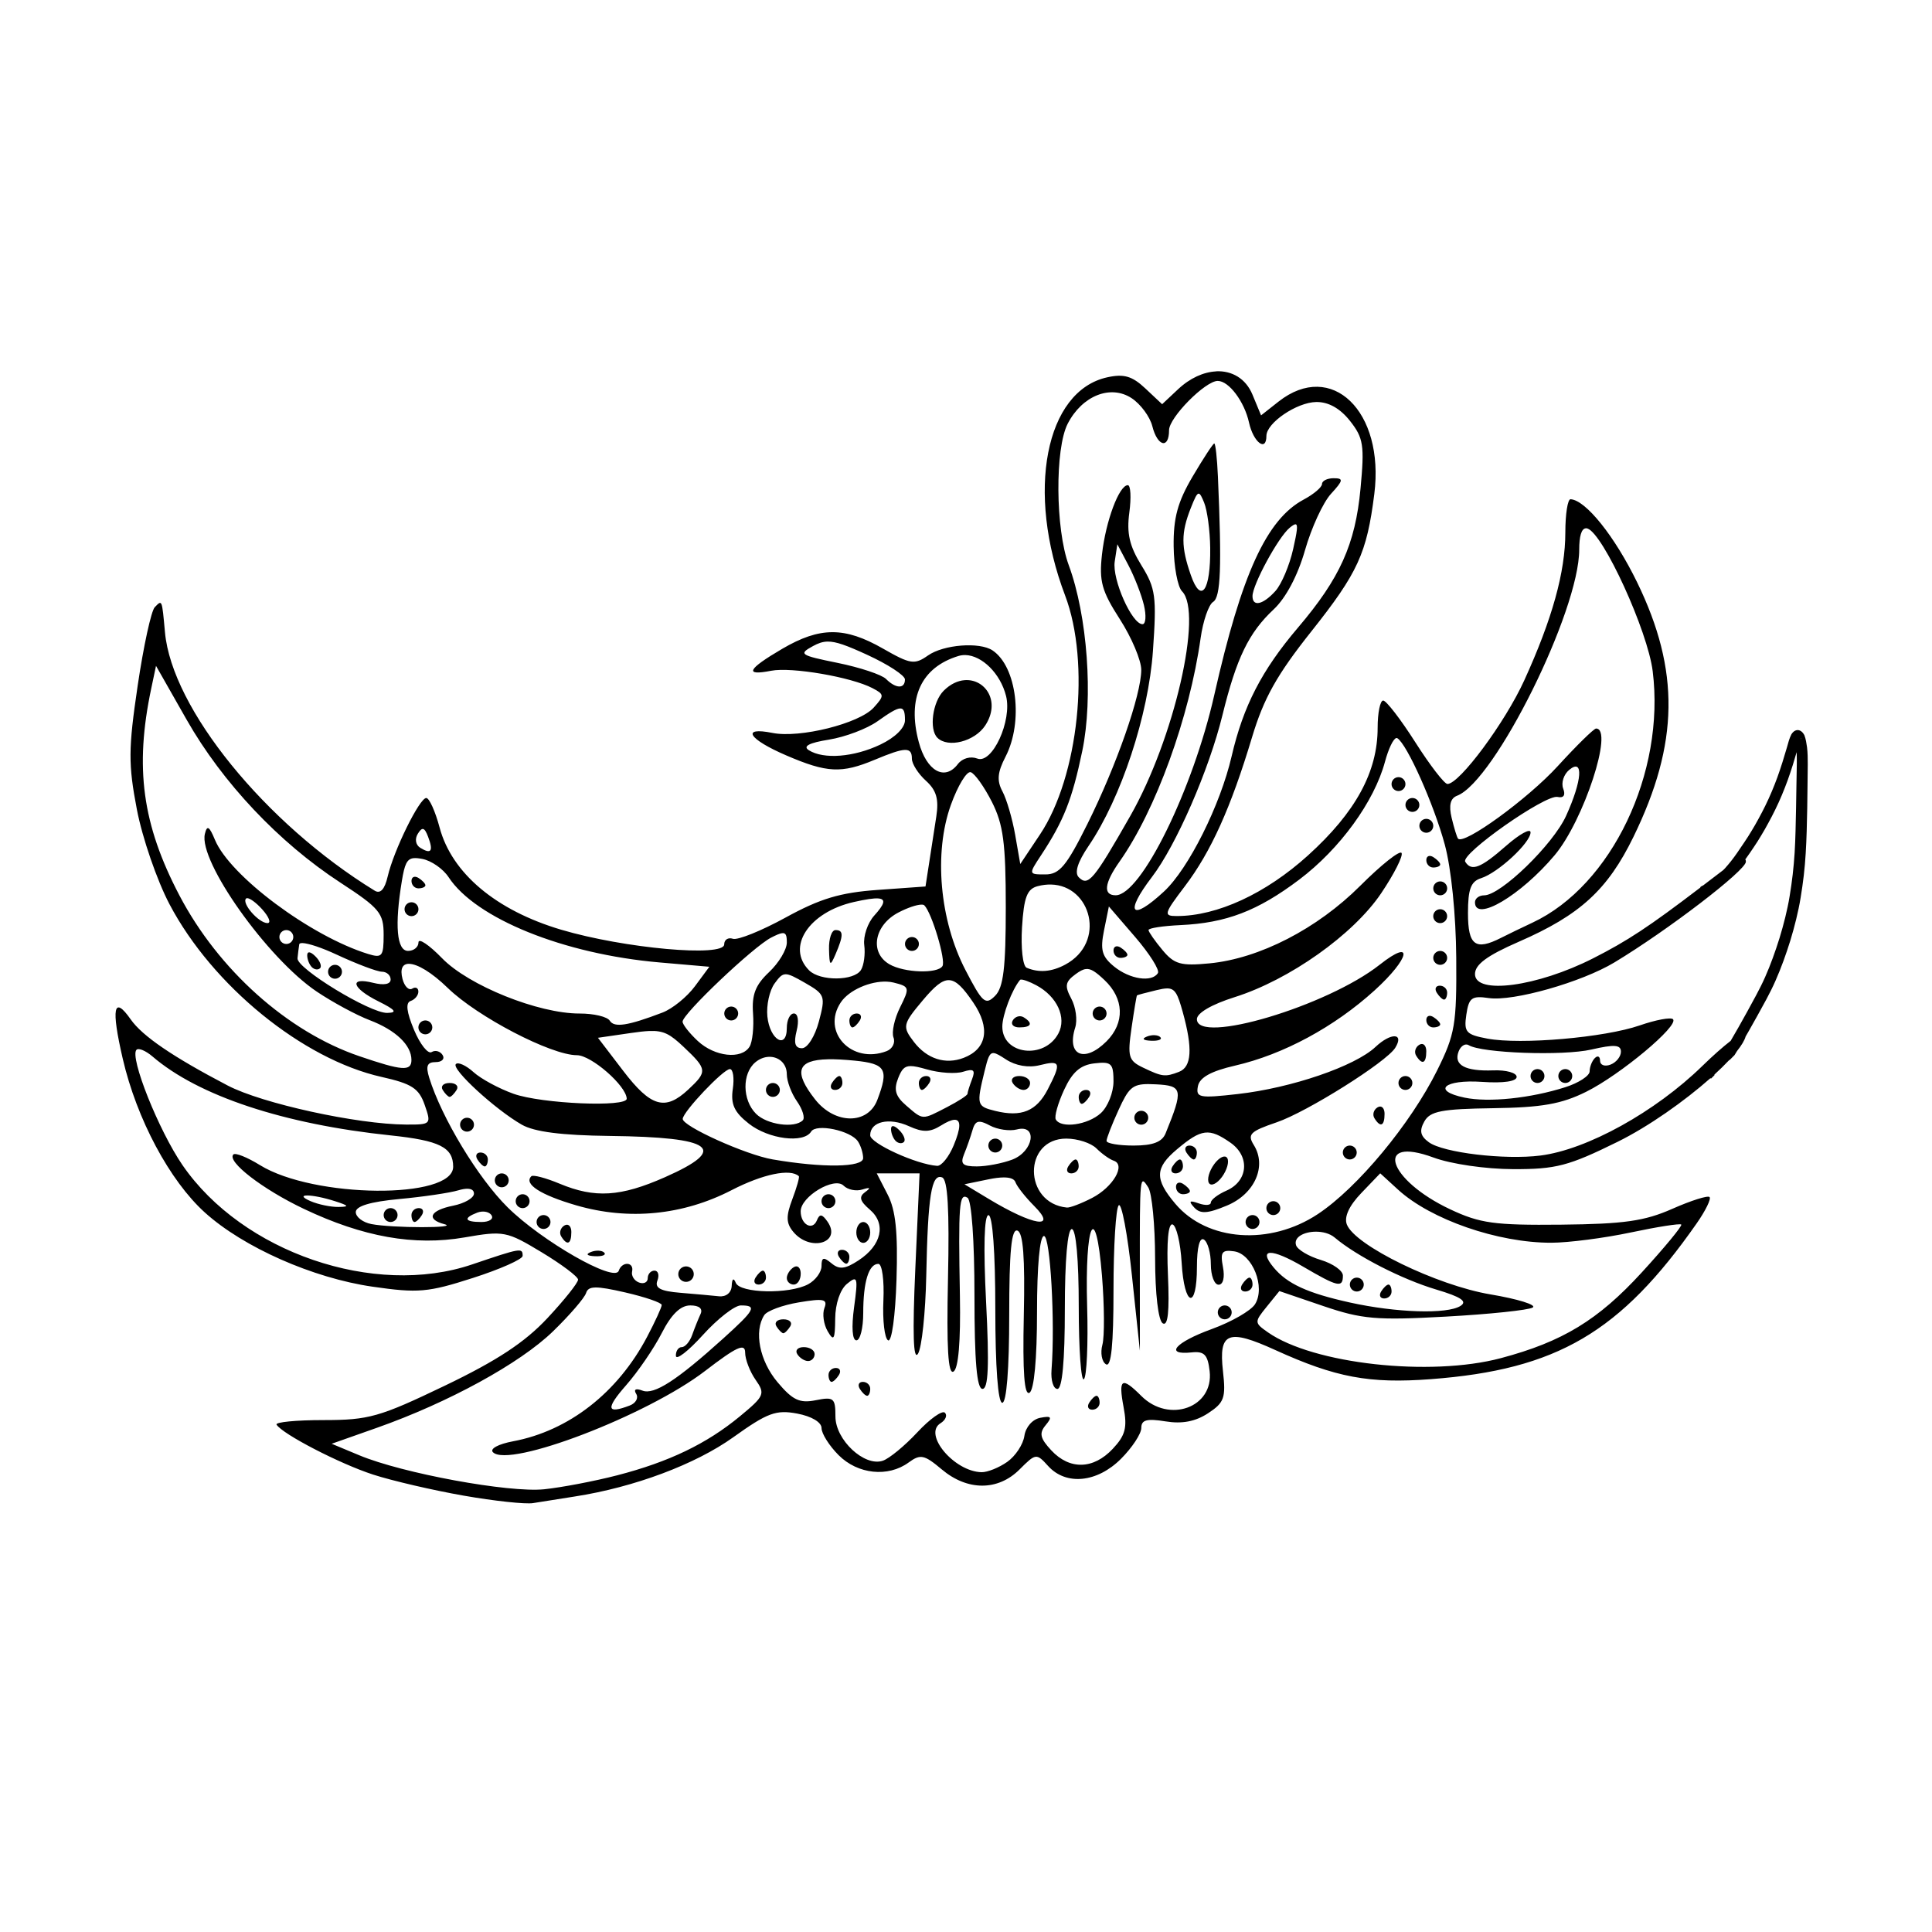 <?xml version="1.0" encoding="UTF-8" standalone="no"?>
<svg
   xmlns:dc="http://purl.org/dc/elements/1.1/"
   xmlns:cc="http://creativecommons.org/ns#"
   xmlns:rdf="http://www.w3.org/1999/02/22-rdf-syntax-ns#"
   xmlns:svg="http://www.w3.org/2000/svg"
   xmlns="http://www.w3.org/2000/svg"
   id="svgAY5"
   version="1.1"
   viewBox="0 0 100 100"
   height="100"
   width="100">
  <defs
     id="defs6029" />
  <path
     id="pathAY5"
     d="m 62.936,19.224 c -0.638,0.033 -1.335,0.338 -1.961,0.925 l -0.823,0.773 -0.87,-0.817 c -0.681,-0.64 -1.109,-0.765 -1.969,-0.576 -3.206,0.704 -4.219,5.936 -2.184,11.291 1.322,3.48 0.703,9.374 -1.3,12.374 l -1.02,1.528 -0.264,-1.512 c -0.146,-0.832 -0.441,-1.842 -0.657,-2.245 -0.299,-0.559 -0.261,-0.987 0.158,-1.798 0.933,-1.805 0.584,-4.663 -0.672,-5.502 -0.672,-0.449 -2.535,-0.303 -3.341,0.262 -0.699,0.489 -0.906,0.458 -2.329,-0.356 -1.986,-1.136 -3.263,-1.132 -5.218,0.013 -1.799,1.054 -1.978,1.41 -0.571,1.134 1.052,-0.206 4.147,0.325 5.246,0.901 0.617,0.323 0.621,0.388 0.06,1.008 -0.745,0.824 -3.822,1.592 -5.238,1.309 -1.647,-0.329 -1.247,0.32 0.717,1.165 2.107,0.906 2.856,0.943 4.576,0.224 1.591,-0.665 1.923,-0.674 1.923,-0.056 0,0.266 0.326,0.779 0.724,1.14 0.546,0.494 0.679,0.951 0.54,1.854 -0.102,0.659 -0.269,1.744 -0.372,2.41 l -0.187,1.211 -2.48,0.178 c -1.942,0.139 -2.974,0.449 -4.759,1.429 -1.254,0.688 -2.483,1.183 -2.73,1.1 -0.247,-0.083 -0.45,0.047 -0.45,0.29 0,0.674 -5.181,0.207 -8.443,-0.761 -3.37,-1.001 -5.657,-2.923 -6.288,-5.287 -0.224,-0.841 -0.535,-1.529 -0.69,-1.529 -0.351,0 -1.684,2.71 -1.997,4.062 -0.154,0.666 -0.38,0.914 -0.672,0.735 C 13.729,42.623 8.901,36.678 8.539,32.73 8.38,30.996 8.395,31.035 8.01,31.429 c -0.184,0.188 -0.582,2.019 -0.885,4.068 -0.483,3.264 -0.488,4.057 -0.041,6.397 0.281,1.469 1.041,3.678 1.689,4.908 2.22,4.217 6.896,8.025 10.978,8.94 1.564,0.351 1.932,0.589 2.23,1.445 0.351,1.008 0.334,1.026 -0.973,1.02 -2.528,-0.013 -7.443,-1.09 -9.224,-2.021 -2.84,-1.485 -4.413,-2.558 -5.019,-3.423 -0.886,-1.265 -1.021,-0.593 -0.41,2.043 0.723,3.116 2.427,6.307 4.247,7.952 1.998,1.805 5.595,3.396 8.685,3.841 2.357,0.34 2.868,0.295 5.19,-0.452 1.416,-0.455 2.575,-0.97 2.575,-1.143 0,-0.431 -0.08,-0.417 -2.62,0.444 C 19.379,67.163 12.55,64.821 9.447,60.308 8.213,58.512 6.695,54.708 7.065,54.337 c 0.108,-0.108 0.48,0.048 0.828,0.346 2.379,2.043 6.789,3.505 12.325,4.085 2.536,0.266 3.238,0.618 3.238,1.623 0,1.699 -7.216,1.637 -10.003,-0.086 -0.654,-0.404 -1.271,-0.652 -1.373,-0.55 -0.358,0.358 1.507,1.799 3.648,2.816 3.063,1.456 5.721,1.928 8.32,1.477 2.027,-0.352 2.177,-0.323 3.984,0.767 1.033,0.623 1.883,1.261 1.889,1.418 0.006,0.157 -0.711,1.057 -1.592,1.999 -1.169,1.25 -2.604,2.195 -5.307,3.492 -3.375,1.621 -3.932,1.779 -6.278,1.779 -1.416,0 -2.509,0.106 -2.429,0.236 0.304,0.491 3.275,2.028 5.002,2.587 0.989,0.32 3.094,0.809 4.677,1.087 1.583,0.278 3.202,0.452 3.598,0.387 0.396,-0.065 1.367,-0.219 2.159,-0.342 3.071,-0.476 6.242,-1.662 8.207,-3.069 1.768,-1.266 2.207,-1.428 3.302,-1.223 0.747,0.14 1.263,0.447 1.263,0.753 0,0.284 0.398,0.913 0.883,1.399 0.994,0.994 2.561,1.158 3.626,0.379 0.61,-0.446 0.806,-0.405 1.715,0.36 1.328,1.118 2.907,1.119 4.024,0.002 0.842,-0.842 0.876,-0.846 1.479,-0.18 0.925,1.023 2.536,0.865 3.771,-0.37 0.578,-0.578 1.052,-1.297 1.052,-1.597 0,-0.421 0.284,-0.499 1.252,-0.342 0.86,0.14 1.55,0.008 2.202,-0.419 0.843,-0.552 0.929,-0.797 0.773,-2.184 -0.227,-2.01 0.258,-2.205 2.707,-1.09 3.126,1.423 4.865,1.749 8.054,1.508 6.529,-0.493 9.814,-2.419 13.762,-8.068 0.457,-0.654 0.756,-1.266 0.663,-1.358 -0.093,-0.093 -0.96,0.182 -1.928,0.61 -1.433,0.634 -2.501,0.786 -5.742,0.819 -3.469,0.035 -4.211,-0.067 -5.756,-0.795 -3.229,-1.521 -3.97,-3.825 -0.862,-2.679 0.913,0.337 2.695,0.597 4.126,0.601 2.214,0.006 2.866,-0.164 5.397,-1.412 1.61,-0.794 3.466,-2.107 4.809,-3.296 0.012,0.007 0.02,0.014 0.033,0.021 0.022,-0.023 0.046,-0.045 0.068,-0.069 0.035,-0.037 0.073,-0.072 0.11,-0.107 -0.004,-0.011 -0.001,-0.022 -0.004,-0.032 0.278,-0.254 0.53,-0.5 0.749,-0.733 0.02,-0.013 0.04,-0.027 0.06,-0.041 0.002,-0.002 0.003,-0.003 0.005,-0.005 0.061,-0.06 0.12,-0.122 0.181,-0.182 0.015,-0.015 0.031,-0.03 0.046,-0.046 0.043,-0.07 0.086,-0.14 0.129,-0.21 0.232,-0.294 0.392,-0.553 0.446,-0.755 0.047,-0.082 0.096,-0.163 0.143,-0.246 0.151,-0.267 0.302,-0.534 0.451,-0.802 0.16,-0.289 0.321,-0.579 0.477,-0.87 0.169,-0.317 0.331,-0.637 0.475,-0.966 0.147,-0.336 0.285,-0.676 0.41,-1.02 0.127,-0.352 0.25,-0.706 0.359,-1.064 0.109,-0.363 0.213,-0.728 0.301,-1.096 0.089,-0.373 0.172,-0.747 0.232,-1.126 0.061,-0.38 0.119,-0.76 0.162,-1.142 0.042,-0.383 0.079,-0.767 0.1,-1.152 0.022,-0.382 0.041,-0.763 0.051,-1.145 0.01,-0.397 0.02,-0.795 0.028,-1.192 0.007,-0.393 0.009,-0.786 0.015,-1.179 0.005,-0.359 0.009,-0.718 0.012,-1.077 7.2e-5,-0.298 -0.001,-0.596 -0.037,-0.892 -0.03,-0.211 -0.061,-0.425 -0.138,-0.625 -0.085,-0.165 -0.204,-0.255 -0.327,-0.264 -0.122,-0.009 -0.248,0.062 -0.346,0.22 -0.108,0.211 -0.164,0.442 -0.228,0.669 -0.074,0.258 -0.152,0.515 -0.233,0.771 -0.083,0.26 -0.168,0.519 -0.261,0.775 -0.093,0.252 -0.189,0.503 -0.295,0.75 -0.104,0.244 -0.212,0.487 -0.33,0.725 -0.111,0.227 -0.228,0.45 -0.349,0.672 -0.114,0.21 -0.231,0.419 -0.357,0.623 -0.122,0.203 -0.247,0.404 -0.381,0.599 -0.122,0.184 -0.245,0.367 -0.372,0.548 -0.103,0.147 -0.207,0.293 -0.319,0.433 -0.1,0.124 -0.202,0.247 -0.308,0.365 -0.03,0.033 -0.063,0.062 -0.093,0.095 -0.4,0.309 -0.692,0.528 -1.033,0.788 -0.044,0.023 -0.088,0.048 -0.133,0.071 -0.009,0.017 -0.018,0.034 -0.027,0.051 -2.676,2.04 -3.763,2.753 -5.541,3.657 -2.894,1.471 -6.116,1.901 -6.116,0.816 0,-0.495 0.625,-0.957 2.265,-1.672 3.171,-1.381 4.601,-2.689 5.939,-5.434 2.356,-4.832 2.41,-8.605 0.19,-13.167 -1.164,-2.392 -2.666,-4.266 -3.448,-4.304 -0.148,-0.007 -0.27,0.767 -0.27,1.72 0,2.044 -0.676,4.477 -2.126,7.656 -0.996,2.184 -3.353,5.362 -3.976,5.362 -0.159,0 -0.907,-0.971 -1.663,-2.159 -0.756,-1.187 -1.505,-2.159 -1.663,-2.159 -0.158,0 -0.287,0.634 -0.287,1.41 0,2.286 -1.141,4.376 -3.605,6.606 -2.186,1.978 -4.696,3.138 -6.792,3.138 -0.698,0 -0.668,-0.11 0.415,-1.538 1.355,-1.787 2.385,-4.07 3.48,-7.714 0.608,-2.023 1.286,-3.234 3.072,-5.483 2.407,-3.031 2.87,-4.041 3.257,-7.108 0.541,-4.287 -2.21,-6.945 -4.955,-4.786 l -0.906,0.714 -0.445,-1.074 c -0.348,-0.84 -1.07,-1.248 -1.891,-1.207 z m 0.097,0.493 c 0.575,0 1.378,1.07 1.616,2.155 0.224,1.021 0.9,1.54 0.9,0.691 0,-0.673 1.574,-1.742 2.582,-1.755 0.631,-0.008 1.232,0.329 1.744,0.977 0.697,0.883 0.756,1.261 0.545,3.508 -0.271,2.88 -1.062,4.636 -3.239,7.196 -1.873,2.202 -2.831,4.061 -3.432,6.656 -0.587,2.534 -2.231,5.821 -3.499,6.997 -1.699,1.575 -2.065,1.138 -0.627,-0.747 1.259,-1.65 2.954,-5.54 3.65,-8.375 0.728,-2.963 1.361,-4.271 2.655,-5.481 0.629,-0.588 1.245,-1.753 1.618,-3.058 0.331,-1.16 0.936,-2.473 1.344,-2.918 0.643,-0.702 0.661,-0.81 0.139,-0.81 -0.331,0 -0.602,0.135 -0.602,0.299 0,0.164 -0.428,0.528 -0.951,0.807 -1.92,1.027 -3.212,3.854 -4.625,10.113 -1.11,4.916 -3.794,10.367 -5.105,10.367 -0.66,0 -0.589,-0.624 0.201,-1.743 1.876,-2.66 3.62,-7.467 4.197,-11.566 0.125,-0.889 0.416,-1.733 0.646,-1.875 0.395,-0.244 0.454,-1.791 0.249,-6.492 -0.041,-0.94 -0.125,-1.709 -0.188,-1.709 -0.062,0 -0.566,0.769 -1.12,1.709 -0.777,1.318 -1.001,2.146 -0.983,3.62 0.013,1.051 0.208,2.096 0.433,2.321 1.099,1.099 -0.411,7.653 -2.681,11.635 -1.892,3.319 -2.175,3.657 -2.662,3.17 -0.234,-0.234 -0.06,-0.789 0.507,-1.623 1.682,-2.475 3.1,-6.771 3.331,-10.094 0.197,-2.82 0.141,-3.237 -0.597,-4.431 -0.619,-1.001 -0.77,-1.659 -0.625,-2.733 0.104,-0.778 0.069,-1.415 -0.078,-1.415 -0.451,0 -1.144,1.856 -1.337,3.581 -0.155,1.391 -0.016,1.894 0.925,3.357 0.609,0.947 1.107,2.126 1.107,2.62 0,1.286 -1.279,4.947 -2.788,7.981 -1.079,2.17 -1.445,2.608 -2.174,2.608 -0.875,0 -0.875,-0.003 -0.226,-0.989 1.178,-1.79 1.612,-2.889 2.135,-5.399 0.576,-2.762 0.267,-7.003 -0.701,-9.622 -0.69,-1.867 -0.719,-6.031 -0.051,-7.323 0.748,-1.447 2.215,-2.032 3.304,-1.319 0.467,0.306 0.95,0.96 1.074,1.452 0.265,1.054 0.866,1.198 0.866,0.207 0,-0.655 1.874,-2.551 2.521,-2.551 z m -0.984,5.834 c 0.08,0.009 0.156,0.17 0.276,0.462 0.162,0.396 0.304,1.448 0.315,2.339 0.027,2.23 -0.472,2.938 -1.001,1.42 -0.51,-1.464 -0.512,-2.186 -0.008,-3.465 0.209,-0.529 0.316,-0.768 0.418,-0.756 z m 5.007,1.587 c 0.137,0.007 0.084,0.362 -0.123,1.283 -0.19,0.846 -0.604,1.825 -0.921,2.174 -0.642,0.709 -1.183,0.828 -1.183,0.261 0,-0.592 1.333,-3.048 1.918,-3.533 0.144,-0.12 0.246,-0.188 0.308,-0.185 z m 15.015,0.205 c 0.031,-0.003 0.064,0.001 0.098,0.013 0.818,0.273 3.114,5.296 3.374,7.383 0.658,5.266 -2.128,11.098 -6.216,13.014 -0.553,0.259 -1.287,0.614 -1.631,0.789 -1.331,0.677 -1.714,0.393 -1.714,-1.277 0,-1.247 0.148,-1.642 0.68,-1.811 0.878,-0.279 2.559,-1.836 2.559,-2.371 0,-0.228 -0.572,0.088 -1.272,0.702 -1.311,1.151 -1.789,1.336 -2.109,0.817 -0.25,-0.405 4.149,-3.492 4.779,-3.353 0.315,0.069 0.423,-0.09 0.292,-0.431 -0.114,-0.297 0.026,-0.734 0.311,-0.97 0.753,-0.625 0.674,0.54 -0.16,2.377 -0.676,1.489 -3.385,4.117 -4.243,4.117 -0.261,0 -0.475,0.162 -0.475,0.36 0,1.049 2.367,-0.349 4.122,-2.434 1.508,-1.792 3.069,-6.56 2.147,-6.56 -0.114,0 -1.009,0.878 -1.989,1.951 -1.547,1.693 -4.863,4.102 -5.157,3.747 -0.056,-0.067 -0.204,-0.549 -0.33,-1.073 -0.156,-0.653 -0.068,-1.013 0.282,-1.147 1.95,-0.748 6.321,-9.557 6.321,-12.738 0,-0.697 0.116,-1.079 0.332,-1.102 z m -24.237,0.828 0.569,1.079 c 0.313,0.594 0.676,1.525 0.806,2.069 0.13,0.544 0.097,0.989 -0.073,0.989 -0.55,0 -1.579,-2.321 -1.438,-3.243 z m -14.998,5.037 c 0.438,-0.007 0.99,0.199 2.039,0.68 1.081,0.495 1.965,1.071 1.965,1.28 0,0.496 -0.471,0.484 -0.98,-0.025 -0.222,-0.222 -1.347,-0.596 -2.5,-0.831 -1.959,-0.398 -2.043,-0.456 -1.273,-0.875 0.264,-0.144 0.486,-0.225 0.749,-0.229 z m 7.132,0.697 c 0.854,0.023 1.811,0.944 2.106,2.121 0.321,1.278 -0.716,3.533 -1.488,3.237 -0.354,-0.136 -0.779,-0.015 -1.009,0.287 -0.679,0.89 -1.617,0.362 -2.02,-1.136 -0.614,-2.28 0.119,-3.872 2.054,-4.461 0.116,-0.035 0.236,-0.05 0.358,-0.047 z m -41.893,0.559 1.587,2.79 c 1.852,3.255 4.777,6.356 7.946,8.423 2.04,1.331 2.249,1.582 2.249,2.708 0,1.122 -0.078,1.217 -0.81,0.99 -2.967,-0.919 -7.145,-4.034 -7.922,-5.907 -0.293,-0.707 -0.408,-0.774 -0.521,-0.304 -0.337,1.406 3.226,6.432 5.782,8.155 0.821,0.553 2.058,1.222 2.751,1.486 1.343,0.512 2.159,1.289 2.159,2.057 0,0.6 -0.475,0.566 -2.698,-0.194 C 14.887,53.403 11.306,50.2 9.284,46.341 7.363,42.675 6.962,39.731 7.828,35.637 Z m 41.853,0.741 c -0.353,0.028 -0.732,0.196 -1.084,0.548 -0.574,0.574 -0.764,1.995 -0.325,2.433 0.548,0.548 1.933,0.193 2.476,-0.635 0.82,-1.252 -0.008,-2.429 -1.067,-2.346 z m -3.338,1.464 c 0.202,-0.008 0.251,0.197 0.251,0.61 0,0.393 -0.506,0.894 -1.272,1.259 -1.372,0.654 -2.938,0.778 -3.705,0.292 -0.323,-0.205 0.016,-0.383 1.041,-0.547 0.836,-0.134 1.967,-0.561 2.514,-0.95 0.613,-0.436 0.969,-0.656 1.171,-0.664 z m 25.674,1.534 c 0.022,-0.008 0.043,-0.006 0.061,0.005 0.504,0.311 1.888,3.412 2.455,5.501 0.336,1.237 0.579,3.636 0.595,5.87 0.025,3.447 -0.062,3.956 -0.984,5.815 -1.379,2.778 -4.123,6.085 -6.18,7.447 -2.484,1.645 -5.727,1.412 -7.373,-0.531 -1.081,-1.277 -1.065,-1.857 0.08,-2.821 1.272,-1.071 1.664,-1.118 2.774,-0.342 1.019,0.714 0.911,1.987 -0.21,2.479 -0.445,0.195 -0.81,0.474 -0.81,0.618 0,0.145 -0.283,0.163 -0.63,0.041 -0.48,-0.169 -0.535,-0.118 -0.228,0.216 0.315,0.342 0.684,0.32 1.696,-0.103 1.434,-0.599 2.071,-2.037 1.387,-3.132 -0.346,-0.554 -0.192,-0.707 1.182,-1.175 1.568,-0.534 5.683,-3.12 6.139,-3.858 0.476,-0.77 -0.217,-0.801 -1.022,-0.045 -1.065,1.001 -4.35,2.125 -7.13,2.439 -1.991,0.225 -2.177,0.189 -2.062,-0.405 0.087,-0.453 0.677,-0.78 1.925,-1.067 2.496,-0.575 5.129,-1.995 7.222,-3.896 1.834,-1.666 2.046,-2.734 0.263,-1.327 -2.721,2.147 -9.463,4.156 -9.463,2.82 0,-0.319 0.764,-0.765 1.953,-1.14 2.838,-0.895 6.145,-3.238 7.584,-5.376 0.673,-0.999 1.148,-1.939 1.056,-2.088 -0.092,-0.149 -1.054,0.615 -2.136,1.697 -2.229,2.229 -5.223,3.77 -7.806,4.018 -1.484,0.143 -1.82,0.048 -2.433,-0.689 -0.392,-0.47 -0.716,-0.936 -0.722,-1.035 -0.005,-0.099 0.737,-0.214 1.65,-0.256 2.369,-0.109 4.003,-0.734 6.151,-2.355 2.105,-1.588 3.881,-4.031 4.439,-6.104 0.179,-0.665 0.421,-1.167 0.577,-1.222 z m 20.965,0.004 c -0.005,0.027 -0.017,0.045 -0.032,0.059 0.007,-0.016 0.012,-0.033 0.02,-0.049 0.004,-0.003 0.013,-0.015 0.012,-0.01 z m -0.235,0.733 c 0.01,0.21 0.01,0.421 0.008,0.631 -0.006,0.357 -0.013,0.715 -0.019,1.072 -0.007,0.393 -0.012,0.784 -0.019,1.177 -0.009,0.397 -0.018,0.794 -0.027,1.19 -0.008,0.377 -0.026,0.753 -0.047,1.129 -0.021,0.377 -0.06,0.752 -0.1,1.127 -0.042,0.374 -0.098,0.745 -0.158,1.117 -0.058,0.367 -0.139,0.73 -0.226,1.091 -0.087,0.36 -0.188,0.715 -0.295,1.069 -0.107,0.35 -0.227,0.695 -0.351,1.039 -0.121,0.335 -0.255,0.665 -0.398,0.991 -0.14,0.317 -0.297,0.626 -0.46,0.932 -0.154,0.29 -0.313,0.578 -0.471,0.866 -0.148,0.267 -0.296,0.533 -0.446,0.799 -0.133,0.236 -0.27,0.47 -0.407,0.704 -0.396,0.306 -0.905,0.753 -1.469,1.303 -2.435,2.376 -5.96,4.326 -8.375,4.633 -1.853,0.235 -5.032,-0.144 -5.778,-0.689 -0.442,-0.323 -0.501,-0.594 -0.233,-1.074 0.299,-0.534 0.893,-0.649 3.558,-0.687 2.523,-0.036 3.542,-0.216 4.818,-0.85 1.77,-0.878 4.822,-3.429 4.495,-3.756 -0.112,-0.112 -0.887,0.032 -1.72,0.32 -1.821,0.631 -6.162,1.008 -7.884,0.685 -1.115,-0.209 -1.226,-0.336 -1.093,-1.241 0.129,-0.876 0.28,-0.989 1.161,-0.859 1.264,0.185 4.799,-0.817 6.506,-1.846 2.754,-1.66 6.798,-4.756 6.803,-5.21 7.36e-4,-0.055 -0.011,-0.093 -0.029,-0.124 0.016,-0.022 0.033,-0.044 0.049,-0.066 0.132,-0.182 0.257,-0.368 0.382,-0.554 0.139,-0.201 0.267,-0.409 0.392,-0.618 0.129,-0.21 0.249,-0.424 0.366,-0.641 0.124,-0.227 0.245,-0.457 0.358,-0.69 0.122,-0.245 0.233,-0.495 0.34,-0.747 0.108,-0.255 0.207,-0.513 0.303,-0.773 0.096,-0.263 0.182,-0.528 0.267,-0.794 0.069,-0.218 0.132,-0.437 0.196,-0.656 z m -42.751,1.028 c 0.207,0.063 0.7,0.754 1.096,1.535 0.592,1.169 0.72,2.133 0.72,5.454 0,3.15 -0.122,4.155 -0.554,4.588 -0.498,0.499 -0.651,0.365 -1.533,-1.336 -1.338,-2.579 -1.647,-6.069 -0.755,-8.548 0.358,-0.994 0.819,-1.756 1.027,-1.693 z M 72.386,40.225 c -0.198,0 -0.36,0.162 -0.36,0.36 0,0.198 0.162,0.36 0.36,0.36 0.198,0 0.36,-0.162 0.36,-0.36 0,-0.198 -0.162,-0.36 -0.36,-0.36 z m 0.72,1.079 c -0.198,0 -0.36,0.162 -0.36,0.36 0,0.198 0.162,0.36 0.36,0.36 0.198,0 0.36,-0.162 0.36,-0.36 0,-0.198 -0.162,-0.36 -0.36,-0.36 z m 0.72,1.079 c -0.198,0 -0.36,0.162 -0.36,0.36 0,0.198 0.162,0.36 0.36,0.36 0.198,0 0.36,-0.162 0.36,-0.36 0,-0.198 -0.162,-0.36 -0.36,-0.36 z m -51.919,0.528 c 0.081,0.023 0.157,0.152 0.249,0.394 0.287,0.749 0.164,0.927 -0.4,0.579 -0.243,-0.15 -0.298,-0.458 -0.129,-0.73 0.113,-0.183 0.199,-0.266 0.28,-0.242 z m 52.139,1.395 c -0.129,-0.022 -0.22,0.058 -0.22,0.215 0,0.21 0.162,0.381 0.36,0.381 0.198,0 0.36,-0.072 0.36,-0.159 0,-0.087 -0.162,-0.259 -0.36,-0.381 -0.049,-0.031 -0.097,-0.049 -0.14,-0.056 z m -52.635,0.112 c 0.119,-0.012 0.266,0.005 0.449,0.04 0.465,0.089 1.076,0.513 1.358,0.943 1.403,2.141 5.962,3.985 10.916,4.414 l 2.582,0.224 -0.744,1.006 c -0.409,0.553 -1.166,1.168 -1.682,1.365 -1.794,0.685 -2.498,0.793 -2.728,0.421 -0.127,-0.206 -0.829,-0.373 -1.559,-0.371 -2.133,0.006 -5.746,-1.446 -7.12,-2.861 -0.673,-0.693 -1.223,-1.062 -1.223,-0.82 0,0.242 -0.243,0.439 -0.54,0.439 -0.585,0 -0.701,-1.319 -0.318,-3.631 0.139,-0.841 0.253,-1.134 0.611,-1.17 z m 0.108,0.967 c -0.129,-0.022 -0.22,0.058 -0.22,0.215 0,0.21 0.162,0.381 0.36,0.381 0.198,0 0.36,-0.072 0.36,-0.159 0,-0.087 -0.162,-0.259 -0.36,-0.381 -0.049,-0.031 -0.097,-0.049 -0.14,-0.056 z m 53.027,0.236 c -0.198,0 -0.36,0.162 -0.36,0.36 0,0.198 0.162,0.36 0.36,0.36 0.198,0 0.36,-0.162 0.36,-0.36 0,-0.198 -0.162,-0.36 -0.36,-0.36 z m -20.15,0.162 c 2.085,0.043 2.882,2.999 0.737,4.147 -0.703,0.376 -1.355,0.429 -1.994,0.161 -0.199,-0.084 -0.306,-1.02 -0.239,-2.097 0.097,-1.554 0.26,-1.982 0.81,-2.126 0.241,-0.063 0.471,-0.089 0.687,-0.085 z m 32.916,0.395 c -0.005,0.001 0.001,6.73e-4 -0.001,0.001 3.59e-4,-5.03e-4 0.001,-9.57e-4 0.001,-0.001 z m -74.529,0.311 c 0.14,-0.011 0.464,0.221 0.779,0.568 0.359,0.397 0.486,0.722 0.282,0.722 -0.453,0 -1.35,-1.028 -1.108,-1.27 0.012,-0.012 0.028,-0.019 0.048,-0.02 z m 32.691,0.016 c 0.398,0.036 0.296,0.311 -0.221,0.883 -0.345,0.381 -0.578,1.07 -0.519,1.531 0.06,0.461 -0.017,1.041 -0.171,1.288 -0.357,0.573 -2.118,0.585 -2.684,0.018 -1.201,-1.201 -0.013,-3.012 2.32,-3.538 0.618,-0.139 1.036,-0.204 1.275,-0.183 z m -24.175,0.195 c -0.198,0 -0.36,0.162 -0.36,0.36 0,0.198 0.162,0.36 0.36,0.36 0.198,0 0.36,-0.162 0.36,-0.36 0,-0.198 -0.162,-0.36 -0.36,-0.36 z m 26.374,0.123 c 0.082,-0.004 0.141,0.008 0.17,0.037 0.39,0.39 1.123,2.846 0.939,3.144 -0.252,0.408 -1.987,0.348 -2.748,-0.095 -1.042,-0.607 -0.787,-2.03 0.483,-2.686 0.459,-0.237 0.91,-0.389 1.156,-0.4 z m 9.722,0.096 1.359,1.578 c 0.747,0.868 1.278,1.709 1.179,1.869 -0.306,0.495 -1.459,0.322 -2.268,-0.339 -0.631,-0.515 -0.726,-0.854 -0.521,-1.869 z M 74.544,47.061 c -0.198,0 -0.36,0.162 -0.36,0.36 0,0.198 0.162,0.36 0.36,0.36 0.198,0 0.36,-0.162 0.36,-0.36 0,-0.198 -0.162,-0.36 -0.36,-0.36 z m -59.723,1.079 c 0.198,0 0.36,0.162 0.36,0.36 0,0.198 -0.162,0.36 -0.36,0.36 -0.198,0 -0.36,-0.162 -0.36,-0.36 0,-0.198 0.162,-0.36 0.36,-0.36 z m 28.423,0 c -0.198,0 -0.348,0.445 -0.334,0.989 0.022,0.877 0.06,0.907 0.334,0.27 0.422,-0.983 0.422,-1.259 0,-1.259 z m -2.765,0.161 c 0.203,-0.026 0.247,0.123 0.247,0.483 0,0.368 -0.415,1.059 -0.921,1.535 -0.705,0.663 -0.899,1.164 -0.828,2.141 0.051,0.702 -0.03,1.474 -0.18,1.716 -0.417,0.675 -1.803,0.523 -2.68,-0.294 -0.433,-0.403 -0.787,-0.854 -0.787,-1.001 0,-0.405 3.662,-3.88 4.587,-4.352 0.262,-0.134 0.441,-0.212 0.563,-0.228 z m 6.723,0.199 c -0.198,0 -0.36,0.162 -0.36,0.36 0,0.198 0.162,0.36 0.36,0.36 0.198,0 0.36,-0.162 0.36,-0.36 0,-0.198 -0.162,-0.36 -0.36,-0.36 z m -31.545,0.313 c 0.307,0.011 0.994,0.237 1.773,0.6 1.039,0.484 2.091,0.881 2.339,0.883 0.247,0.002 0.45,0.183 0.45,0.403 0,0.246 -0.345,0.312 -0.899,0.173 -1.28,-0.321 -1.113,0.271 0.27,0.959 0.886,0.441 0.995,0.585 0.45,0.597 -0.882,0.018 -4.691,-2.302 -4.641,-2.828 0.02,-0.209 0.06,-0.534 0.09,-0.722 0.007,-0.047 0.068,-0.068 0.17,-0.064 z m 42.198,0.171 c -0.129,-0.022 -0.22,0.058 -0.22,0.215 0,0.21 0.162,0.381 0.36,0.381 0.198,0 0.36,-0.072 0.36,-0.159 0,-0.087 -0.162,-0.259 -0.36,-0.381 -0.049,-0.031 -0.097,-0.049 -0.14,-0.056 z m 16.69,0.236 c -0.198,0 -0.36,0.162 -0.36,0.36 0,0.198 0.162,0.36 0.36,0.36 0.198,0 0.36,-0.162 0.36,-0.36 0,-0.198 -0.162,-0.36 -0.36,-0.36 z m -58.528,0.074 c -0.074,-0.009 -0.116,0.041 -0.116,0.154 0,0.204 0.108,0.48 0.24,0.612 0.132,0.132 0.324,0.156 0.426,0.054 0.102,-0.102 -0.005,-0.378 -0.24,-0.612 -0.129,-0.129 -0.236,-0.199 -0.31,-0.208 z m 5.157,0.594 c 0.427,0.004 1.163,0.434 2.004,1.251 1.538,1.494 5.348,3.477 6.681,3.478 0.744,2.56e-4 2.552,1.575 2.58,2.249 0.019,0.457 -4.405,0.267 -5.859,-0.252 -0.755,-0.269 -1.687,-0.773 -2.071,-1.121 -0.384,-0.347 -0.795,-0.535 -0.914,-0.417 -0.25,0.25 2.031,2.347 3.414,3.138 0.648,0.371 2.068,0.553 4.541,0.582 5.393,0.063 6.199,0.663 2.868,2.136 -2.298,1.016 -3.627,1.098 -5.453,0.335 -0.717,-0.299 -1.375,-0.472 -1.464,-0.384 -0.402,0.402 0.471,0.966 2.332,1.507 2.706,0.787 5.517,0.512 8.035,-0.788 1.615,-0.833 3.044,-1.13 3.479,-0.722 0.046,0.043 -0.106,0.581 -0.338,1.195 -0.333,0.883 -0.322,1.236 0.051,1.685 0.878,1.058 2.532,0.565 1.771,-0.528 -0.278,-0.399 -0.407,-0.416 -0.547,-0.071 -0.228,0.563 -0.841,0.225 -0.841,-0.464 0,-0.764 1.742,-1.806 2.221,-1.328 0.212,0.212 0.649,0.302 0.971,0.2 0.411,-0.13 0.454,-0.09 0.144,0.134 -0.335,0.243 -0.276,0.463 0.243,0.907 0.859,0.736 0.614,1.842 -0.583,2.626 -0.694,0.455 -0.997,0.488 -1.401,0.152 -0.411,-0.341 -0.516,-0.312 -0.516,0.143 0,0.314 -0.314,0.739 -0.696,0.944 -0.974,0.521 -3.522,0.469 -3.743,-0.077 -0.112,-0.277 -0.193,-0.217 -0.21,0.157 -0.017,0.356 -0.289,0.579 -0.658,0.54 -0.346,-0.037 -1.25,-0.118 -2.008,-0.181 -1.023,-0.084 -1.327,-0.247 -1.181,-0.63 0.109,-0.284 0.041,-0.516 -0.15,-0.516 -0.192,0 -0.349,0.176 -0.349,0.39 0,0.214 -0.202,0.316 -0.45,0.225 -0.247,-0.091 -0.409,-0.347 -0.36,-0.57 0.112,-0.505 -0.525,-0.539 -0.692,-0.037 -0.208,0.624 -3.978,-1.531 -5.756,-3.291 -1.526,-1.51 -3.409,-4.623 -4.053,-6.701 -0.189,-0.611 -0.107,-0.81 0.334,-0.81 0.322,0 0.483,-0.164 0.359,-0.365 -0.124,-0.201 -0.38,-0.27 -0.568,-0.154 -0.188,0.116 -0.599,-0.402 -0.912,-1.151 -0.39,-0.933 -0.444,-1.405 -0.172,-1.495 0.218,-0.073 0.397,-0.29 0.397,-0.483 0,-0.193 -0.144,-0.262 -0.319,-0.154 -0.175,0.108 -0.401,-0.117 -0.501,-0.5 -0.139,-0.533 0.005,-0.788 0.337,-0.786 z m -3.834,0.051 c -0.198,0 -0.36,0.162 -0.36,0.36 0,0.198 0.162,0.36 0.36,0.36 0.198,0 0.36,-0.162 0.36,-0.36 0,-0.198 -0.162,-0.36 -0.36,-0.36 z m 38.866,0.218 c 0.261,-0.029 0.51,0.145 0.957,0.566 1.023,0.961 1.067,2.219 0.112,3.174 -1.144,1.144 -2.081,0.734 -1.623,-0.709 0.123,-0.387 0.032,-1.06 -0.202,-1.497 -0.355,-0.664 -0.317,-0.873 0.228,-1.272 0.211,-0.154 0.371,-0.244 0.528,-0.261 z m -15.545,0.271 c 0.205,-0.004 0.483,0.145 1.003,0.443 1.041,0.598 1.073,0.686 0.721,2.005 -0.205,0.769 -0.592,1.38 -0.873,1.38 -0.358,0 -0.439,-0.26 -0.279,-0.899 0.13,-0.519 0.071,-0.899 -0.141,-0.899 -0.202,0 -0.367,0.338 -0.367,0.75 0,1.142 -0.883,0.618 -1.006,-0.597 -0.058,-0.578 0.11,-1.347 0.375,-1.708 0.229,-0.313 0.361,-0.47 0.566,-0.474 z m 12.171,0.276 c 0.115,-0.017 0.45,0.103 0.807,0.294 1.078,0.577 1.581,1.675 1.143,2.495 -0.731,1.367 -2.902,1.1 -2.902,-0.356 0,-0.599 0.503,-1.924 0.917,-2.416 0.007,-0.008 0.019,-0.014 0.036,-0.016 z m -3.7,0.03 c 0.374,0.018 0.729,0.401 1.245,1.159 0.896,1.316 0.708,2.399 -0.497,2.861 -0.946,0.363 -1.9,0.057 -2.577,-0.826 -0.608,-0.793 -0.583,-0.912 0.47,-2.163 0.592,-0.703 0.985,-1.05 1.359,-1.032 z m -3.227,0.076 c 0.122,0.005 0.239,0.021 0.349,0.048 0.83,0.208 0.843,0.26 0.334,1.282 -0.292,0.586 -0.446,1.288 -0.341,1.561 0.105,0.273 -0.055,0.591 -0.356,0.706 -1.808,0.694 -3.393,-0.994 -2.371,-2.525 0.426,-0.638 1.53,-1.111 2.385,-1.072 z m 28.619,0.209 c -0.21,0 -0.281,0.162 -0.159,0.36 0.122,0.198 0.294,0.36 0.381,0.36 0.087,0 0.159,-0.162 0.159,-0.36 0,-0.198 -0.171,-0.36 -0.381,-0.36 z m -14.122,0.141 c 0.423,-0.004 0.555,0.283 0.812,1.207 0.529,1.903 0.47,2.858 -0.19,3.112 -0.718,0.276 -0.867,0.258 -1.873,-0.226 -0.739,-0.356 -0.798,-0.563 -0.583,-2.044 0.131,-0.907 0.258,-1.666 0.282,-1.688 0.024,-0.022 0.482,-0.144 1.016,-0.272 0.221,-0.053 0.394,-0.087 0.535,-0.088 z m -22.554,0.939 c -0.198,0 -0.36,0.162 -0.36,0.36 0,0.198 0.162,0.36 0.36,0.36 0.198,0 0.36,-0.162 0.36,-0.36 0,-0.198 -0.162,-0.36 -0.36,-0.36 z m 19.068,0 c -0.198,0 -0.36,0.162 -0.36,0.36 0,0.198 0.162,0.36 0.36,0.36 0.198,0 0.36,-0.162 0.36,-0.36 0,-0.198 -0.162,-0.36 -0.36,-0.36 z m -12.571,0.36 c -0.21,0 -0.381,0.162 -0.381,0.36 0,0.198 0.072,0.36 0.159,0.36 0.087,0 0.259,-0.162 0.381,-0.36 0.122,-0.198 0.051,-0.36 -0.159,-0.36 z m 29.701,0.124 c -0.129,-0.022 -0.22,0.058 -0.22,0.215 0,0.21 0.162,0.381 0.36,0.381 0.198,0 0.36,-0.072 0.36,-0.159 0,-0.087 -0.162,-0.259 -0.36,-0.381 -0.049,-0.031 -0.097,-0.049 -0.14,-0.056 z m -21.21,0.02 c -0.155,-0.019 -0.32,0.059 -0.413,0.21 -0.124,0.201 0.027,0.365 0.335,0.365 0.632,0 0.725,-0.216 0.226,-0.524 -0.046,-0.028 -0.096,-0.045 -0.148,-0.051 z M 22.016,52.817 c -0.198,0 -0.36,0.162 -0.36,0.36 0,0.198 0.162,0.36 0.36,0.36 0.198,0 0.36,-0.162 0.36,-0.36 0,-0.198 -0.162,-0.36 -0.36,-0.36 z m 11.582,0.548 c 0.767,-0.033 1.096,0.171 1.786,0.822 1.23,1.161 1.242,1.276 0.236,2.213 -1.194,1.112 -1.932,0.898 -3.364,-0.975 l -1.306,-1.709 1.705,-0.248 c 0.383,-0.056 0.687,-0.092 0.943,-0.103 z m 26.165,0.216 c -0.125,-0.005 -0.267,0.018 -0.397,0.07 -0.287,0.115 -0.202,0.201 0.217,0.218 0.379,0.016 0.592,-0.069 0.472,-0.189 -0.06,-0.06 -0.167,-0.093 -0.292,-0.098 z m 13.837,0.455 c -0.044,-0.001 -0.092,0.012 -0.142,0.044 -0.201,0.124 -0.272,0.377 -0.158,0.561 0.308,0.499 0.524,0.406 0.524,-0.226 0,-0.231 -0.093,-0.374 -0.224,-0.379 z m 2.279,0.027 c 0.049,-0.003 0.096,0.008 0.141,0.035 0.669,0.413 4.884,0.564 6.35,0.226 1.189,-0.274 1.529,-0.249 1.529,0.111 0,0.255 -0.243,0.556 -0.54,0.67 -0.297,0.114 -0.54,0.024 -0.54,-0.201 0,-0.225 -0.121,-0.287 -0.27,-0.138 -0.148,0.148 -0.27,0.458 -0.27,0.688 0,0.23 -0.567,0.599 -1.259,0.819 -1.808,0.576 -3.969,0.8 -5.217,0.54 -1.717,-0.358 -1.055,-0.95 0.911,-0.815 1.098,0.076 1.788,-0.024 1.788,-0.259 0,-0.21 -0.542,-0.361 -1.203,-0.337 -1.462,0.055 -2.071,-0.275 -1.802,-0.976 0.083,-0.217 0.236,-0.354 0.382,-0.363 z m -24.441,0.445 c 0.137,0.013 0.328,0.13 0.623,0.323 0.512,0.335 1.173,0.449 1.758,0.302 1.083,-0.272 1.128,-0.132 0.412,1.254 -0.583,1.127 -1.361,1.447 -2.712,1.115 -0.965,-0.237 -0.985,-0.308 -0.558,-2.058 0.168,-0.689 0.249,-0.957 0.478,-0.936 z m -11.655,0.194 c 0.5,-0.024 0.942,0.326 0.942,0.902 0,0.358 0.237,0.989 0.527,1.403 0.29,0.414 0.424,0.855 0.299,0.98 -0.427,0.427 -1.854,0.228 -2.42,-0.338 -0.714,-0.714 -0.729,-2.089 -0.03,-2.669 0.216,-0.179 0.455,-0.267 0.682,-0.278 z m 3.083,0.126 c 0.376,-0.008 0.831,0.017 1.366,0.07 1.622,0.162 1.783,0.441 1.178,2.033 -0.49,1.29 -2.196,1.276 -3.22,-0.025 C 41.076,55.49 41.237,54.861 42.867,54.828 Z m 14.304,0.183 c 0.402,0.029 0.464,0.262 0.464,0.962 0,0.577 -0.297,1.318 -0.658,1.645 -0.676,0.612 -2.06,0.805 -2.329,0.325 -0.083,-0.148 0.11,-0.836 0.429,-1.529 0.426,-0.925 0.843,-1.29 1.569,-1.374 0.22,-0.026 0.392,-0.039 0.526,-0.029 z m -10.045,0.169 c 0.198,-0.002 0.466,0.061 0.857,0.173 0.649,0.186 1.492,0.24 1.873,0.119 0.543,-0.172 0.641,-0.089 0.457,0.391 -0.129,0.336 -0.234,0.674 -0.234,0.752 0,0.078 -0.478,0.388 -1.062,0.69 -1.31,0.677 -1.224,0.68 -2.109,-0.081 -0.559,-0.481 -0.657,-0.816 -0.418,-1.419 0.173,-0.436 0.306,-0.62 0.635,-0.624 z m -9.347,0.155 c 0.166,0 0.235,0.462 0.152,1.027 -0.116,0.793 0.073,1.203 0.831,1.799 1.022,0.804 2.837,1.035 3.223,0.41 0.265,-0.429 2.044,-0.057 2.422,0.507 0.145,0.217 0.267,0.604 0.27,0.862 0.006,0.487 -2.077,0.518 -4.686,0.07 -1.392,-0.239 -4.669,-1.718 -4.653,-2.098 0.017,-0.373 2.103,-2.576 2.44,-2.576 z m 41.802,0 c -0.198,0 -0.36,0.162 -0.36,0.36 0,0.198 0.162,0.36 0.36,0.36 0.198,0 0.36,-0.162 0.36,-0.36 0,-0.198 -0.162,-0.36 -0.36,-0.36 z m 1.439,0 c -0.198,0 -0.36,0.162 -0.36,0.36 0,0.198 0.162,0.36 0.36,0.36 0.198,0 0.36,-0.162 0.36,-0.36 0,-0.198 -0.162,-0.36 -0.36,-0.36 z m -37.576,0.36 c -0.087,0 -0.259,0.162 -0.381,0.36 -0.122,0.198 -0.051,0.36 0.159,0.36 0.21,0 0.381,-0.162 0.381,-0.36 0,-0.198 -0.072,-0.36 -0.159,-0.36 z m 4.497,0 c -0.21,0 -0.381,0.162 -0.381,0.36 0,0.198 0.072,0.36 0.159,0.36 0.087,0 0.259,-0.162 0.381,-0.36 0.122,-0.198 0.051,-0.36 -0.159,-0.36 z m 4.815,0 c -0.309,0 -0.461,0.162 -0.339,0.36 0.122,0.198 0.375,0.36 0.561,0.36 0.186,0 0.339,-0.162 0.339,-0.36 0,-0.198 -0.252,-0.36 -0.561,-0.36 z m 19.989,0 c -0.198,0 -0.36,0.162 -0.36,0.36 0,0.198 0.162,0.36 0.36,0.36 0.198,0 0.36,-0.162 0.36,-0.36 0,-0.198 -0.162,-0.36 -0.36,-0.36 z m -49.47,0.36 c -0.32,0 -0.482,0.162 -0.36,0.36 0.122,0.198 0.284,0.36 0.36,0.36 0.076,0 0.237,-0.162 0.36,-0.36 0.122,-0.198 -0.04,-0.36 -0.36,-0.36 z m 16.73,0 c -0.198,0 -0.36,0.162 -0.36,0.36 0,0.198 0.162,0.36 0.36,0.36 0.198,0 0.36,-0.162 0.36,-0.36 0,-0.198 -0.162,-0.36 -0.36,-0.36 z m 19.433,0.057 c 0.119,8.5e-5 0.251,0.005 0.4,0.013 1.383,0.07 1.42,0.26 0.493,2.539 -0.182,0.448 -0.66,0.63 -1.656,0.63 -0.77,0 -1.4,-0.109 -1.4,-0.242 0,-0.133 0.283,-0.861 0.63,-1.618 0.501,-1.095 0.698,-1.322 1.534,-1.322 z m -3.222,0.303 c -0.21,0 -0.381,0.162 -0.381,0.36 0,0.198 0.072,0.36 0.159,0.36 0.087,0 0.259,-0.162 0.381,-0.36 0.122,-0.198 0.051,-0.36 -0.159,-0.36 z m 15.225,0.859 c -0.044,-0.001 -0.092,0.012 -0.142,0.044 -0.201,0.124 -0.272,0.377 -0.158,0.561 0.308,0.499 0.524,0.406 0.524,-0.226 0,-0.231 -0.093,-0.374 -0.224,-0.379 z m -12.368,0.22 c -0.198,0 -0.36,0.162 -0.36,0.36 0,0.198 0.162,0.36 0.36,0.36 0.198,0 0.36,-0.162 0.36,-0.36 0,-0.198 -0.162,-0.36 -0.36,-0.36 z m -34.899,0.36 c -0.198,0 -0.36,0.162 -0.36,0.36 0,0.198 0.162,0.36 0.36,0.36 0.198,0 0.36,-0.162 0.36,-0.36 0,-0.198 -0.162,-0.36 -0.36,-0.36 z m 25.227,0.106 c 0.348,-0.014 0.335,0.424 -0.037,1.322 -0.249,0.6 -0.635,1.078 -0.858,1.062 -1.078,-0.075 -3.464,-1.165 -3.464,-1.582 0,-0.712 0.975,-0.94 2.01,-0.469 0.715,0.326 1.085,0.318 1.65,-0.034 0.308,-0.193 0.542,-0.292 0.7,-0.299 z m 1.334,0.103 c 0.123,0.011 0.283,0.076 0.499,0.192 0.394,0.211 1.024,0.303 1.399,0.205 1.091,-0.285 0.872,1.139 -0.24,1.562 -0.508,0.193 -1.334,0.351 -1.837,0.351 -0.73,0 -0.862,-0.127 -0.656,-0.63 0.143,-0.346 0.339,-0.909 0.438,-1.251 0.09,-0.312 0.192,-0.447 0.397,-0.429 z m -4.499,0.225 c -0.074,-0.009 -0.116,0.041 -0.116,0.154 0,0.204 0.108,0.48 0.24,0.612 0.132,0.132 0.324,0.156 0.426,0.054 0.102,-0.102 -0.005,-0.378 -0.24,-0.612 -0.129,-0.129 -0.236,-0.199 -0.31,-0.208 z m 5.281,0.646 c -0.198,0 -0.36,0.162 -0.36,0.36 0,0.198 0.162,0.36 0.36,0.36 0.198,0 0.36,-0.162 0.36,-0.36 0,-0.198 -0.162,-0.36 -0.36,-0.36 z m 3.681,0 c 0.576,0 1.275,0.228 1.554,0.507 0.279,0.279 0.682,0.566 0.895,0.637 0.638,0.213 -0.031,1.364 -1.119,1.927 -0.56,0.289 -1.147,0.514 -1.306,0.498 -2.258,-0.223 -2.281,-3.57 -0.024,-3.57 z m 6.371,0.36 c -0.21,0 -0.281,0.162 -0.159,0.36 0.122,0.198 0.294,0.36 0.381,0.36 0.087,0 0.159,-0.162 0.159,-0.36 0,-0.198 -0.171,-0.36 -0.381,-0.36 z m 8.296,0 c -0.198,0 -0.36,0.162 -0.36,0.36 0,0.198 0.162,0.36 0.36,0.36 0.198,0 0.36,-0.162 0.36,-0.36 0,-0.198 -0.162,-0.36 -0.36,-0.36 z m -44.994,0.36 c -0.21,0 -0.281,0.162 -0.159,0.36 0.122,0.198 0.294,0.36 0.381,0.36 0.087,0 0.159,-0.162 0.159,-0.36 0,-0.198 -0.171,-0.36 -0.381,-0.36 z m 38.535,0.209 c -0.145,-0.019 -0.365,0.129 -0.56,0.396 -0.26,0.356 -0.382,0.795 -0.271,0.975 0.112,0.181 0.416,0.037 0.677,-0.319 0.26,-0.356 0.381,-0.795 0.27,-0.975 -0.028,-0.045 -0.068,-0.07 -0.116,-0.077 z m -7.732,0.151 c -0.087,0 -0.259,0.162 -0.381,0.36 -0.122,0.198 -0.051,0.36 0.159,0.36 0.21,0 0.381,-0.162 0.381,-0.36 0,-0.198 -0.072,-0.36 -0.159,-0.36 z m 5.397,0 c -0.087,0 -0.259,0.162 -0.381,0.36 -0.122,0.198 -0.051,0.36 0.159,0.36 0.21,0 0.381,-0.162 0.381,-0.36 0,-0.198 -0.072,-0.36 -0.159,-0.36 z m 10.37,0.717 0.921,0.843 c 1.697,1.553 5.173,2.757 7.936,2.75 0.89,-0.002 2.741,-0.241 4.112,-0.532 1.372,-0.291 2.547,-0.475 2.613,-0.41 0.065,0.065 -0.857,1.183 -2.048,2.483 -2.259,2.465 -4.097,3.583 -7.287,4.432 -3.661,0.975 -9.721,0.303 -12.062,-1.337 -0.703,-0.493 -0.705,-0.528 -0.064,-1.32 l 0.659,-0.814 2.271,0.774 c 2.005,0.683 2.752,0.747 6.36,0.547 2.249,-0.124 4.266,-0.336 4.483,-0.47 0.217,-0.134 -0.769,-0.441 -2.191,-0.68 -2.773,-0.467 -7.014,-2.532 -7.431,-3.619 -0.149,-0.389 0.116,-0.966 0.748,-1.625 z m -45.469,0.003 c -0.198,0 -0.36,0.162 -0.36,0.36 0,0.198 0.162,0.36 0.36,0.36 0.198,0 0.36,-0.162 0.36,-0.36 0,-0.198 -0.162,-0.36 -0.36,-0.36 z m 19.41,0 h 1.108 1.108 l -0.221,4.947 c -0.149,3.342 -0.105,4.766 0.138,4.39 0.197,-0.307 0.39,-2.123 0.429,-4.036 0.084,-4.153 0.27,-5.303 0.822,-5.092 0.291,0.111 0.38,1.656 0.303,5.225 -0.078,3.617 0.004,4.997 0.287,4.823 0.253,-0.156 0.372,-1.562 0.33,-3.901 -0.086,-4.756 -0.039,-5.362 0.393,-5.095 0.211,0.13 0.36,2.222 0.36,5.058 0,3.415 0.122,4.836 0.415,4.836 0.304,0 0.354,-1.206 0.187,-4.497 -0.144,-2.85 -0.099,-4.497 0.124,-4.497 0.212,0 0.353,1.928 0.353,4.857 0,2.998 0.138,4.857 0.36,4.857 0.221,0 0.36,-1.748 0.36,-4.527 0,-3.311 0.113,-4.489 0.423,-4.386 0.3,0.1 0.397,1.38 0.332,4.386 -0.064,2.961 0.026,4.172 0.296,4.005 0.238,-0.147 0.388,-1.752 0.388,-4.175 0,-2.384 0.142,-3.936 0.36,-3.936 0.33,0 0.582,4.476 0.391,6.926 -0.043,0.544 0.095,0.989 0.306,0.989 0.248,0 0.383,-1.453 0.383,-4.137 0,-2.518 0.141,-4.137 0.36,-4.137 0.218,0 0.36,1.58 0.36,4.018 0,2.21 0.121,3.897 0.268,3.75 0.147,-0.147 0.222,-1.833 0.167,-3.747 -0.126,-4.368 0.444,-5.57 0.767,-1.615 0.126,1.547 0.136,3.158 0.022,3.581 -0.114,0.423 -0.031,0.878 0.184,1.011 0.273,0.169 0.391,-0.997 0.391,-3.857 0,-2.254 0.121,-4.222 0.27,-4.371 0.148,-0.15 0.456,1.483 0.683,3.628 l 0.413,3.9 -0.003,-4.137 c -0.003,-4.985 -0.002,-4.995 0.436,-4.317 0.192,0.297 0.351,1.947 0.354,3.667 0.003,1.85 0.164,3.225 0.395,3.367 0.27,0.167 0.353,-0.598 0.27,-2.498 -0.075,-1.717 0.015,-2.694 0.24,-2.62 0.198,0.066 0.409,0.956 0.469,1.979 0.134,2.295 0.791,2.479 0.791,0.221 0,-1.002 0.14,-1.554 0.36,-1.418 0.198,0.122 0.36,0.698 0.36,1.28 0,0.582 0.18,1.058 0.401,1.058 0.237,0 0.33,-0.377 0.226,-0.918 -0.147,-0.771 -0.054,-0.901 0.58,-0.81 0.951,0.137 1.631,1.857 1.081,2.736 -0.21,0.336 -1.216,0.914 -2.235,1.285 -1.905,0.693 -2.481,1.362 -1.044,1.21 0.654,-0.069 0.833,0.119 0.93,0.976 0.214,1.877 -2.103,2.713 -3.539,1.277 -1.016,-1.016 -1.194,-0.904 -0.916,0.581 0.199,1.059 0.095,1.46 -0.562,2.159 -1.003,1.068 -2.228,1.098 -3.179,0.078 -0.58,-0.623 -0.64,-0.886 -0.295,-1.301 0.355,-0.427 0.306,-0.496 -0.276,-0.385 -0.403,0.077 -0.758,0.481 -0.823,0.938 -0.063,0.441 -0.463,1.047 -0.89,1.346 -0.426,0.299 -1.022,0.538 -1.325,0.532 -1.415,-0.028 -3.043,-1.968 -2.126,-2.534 0.262,-0.162 0.364,-0.407 0.227,-0.545 -0.137,-0.137 -0.781,0.32 -1.429,1.017 -0.648,0.696 -1.452,1.358 -1.786,1.469 -0.955,0.32 -2.451,-1.079 -2.451,-2.292 0,-0.955 -0.087,-1.027 -1.02,-0.84 -0.834,0.167 -1.194,-0.003 -1.979,-0.936 -0.927,-1.102 -1.229,-2.632 -0.684,-3.469 0.145,-0.223 0.952,-0.521 1.794,-0.661 1.288,-0.215 1.496,-0.169 1.319,0.294 -0.116,0.302 -0.04,0.843 0.168,1.201 0.316,0.544 0.381,0.436 0.39,-0.654 0.006,-0.769 0.257,-1.508 0.61,-1.799 0.549,-0.452 0.58,-0.35 0.367,1.215 -0.141,1.035 -0.093,1.709 0.121,1.709 0.194,0 0.353,-0.634 0.353,-1.41 0,-1.621 0.285,-2.548 0.784,-2.548 0.191,0 0.308,0.85 0.26,1.889 -0.048,1.039 0.061,1.97 0.243,2.069 0.188,0.102 0.376,-1.258 0.435,-3.14 0.077,-2.469 -0.041,-3.599 -0.459,-4.407 z m 6.56,0.21 c 0.348,-0.003 0.559,0.079 0.617,0.244 0.079,0.223 0.517,0.778 0.973,1.235 1.226,1.226 -0.046,1.026 -2.363,-0.372 l -1.248,-0.753 1.248,-0.257 c 0.305,-0.063 0.564,-0.095 0.773,-0.097 z m 9.149,0.273 c -0.129,-0.022 -0.22,0.058 -0.22,0.215 0,0.21 0.162,0.381 0.36,0.381 0.198,0 0.36,-0.072 0.36,-0.159 0,-0.087 -0.162,-0.259 -0.36,-0.381 -0.049,-0.031 -0.097,-0.049 -0.14,-0.056 z m -36.888,0.313 c 0.212,0.004 0.33,0.089 0.33,0.25 0,0.226 -0.486,0.508 -1.079,0.627 -1.199,0.24 -1.417,0.704 -0.45,0.957 0.799,0.209 -2.691,0.204 -3.778,-0.006 -0.445,-0.086 -0.81,-0.365 -0.81,-0.621 0,-0.309 0.757,-0.536 2.249,-0.675 1.237,-0.115 2.613,-0.318 3.058,-0.451 0.191,-0.057 0.352,-0.084 0.479,-0.082 z m 2.849,0.283 c -0.198,0 -0.36,0.162 -0.36,0.36 0,0.198 0.162,0.36 0.36,0.36 0.198,0 0.36,-0.162 0.36,-0.36 0,-0.198 -0.162,-0.36 -0.36,-0.36 z m 15.83,0 c -0.198,0 -0.36,0.162 -0.36,0.36 0,0.198 0.162,0.36 0.36,0.36 0.198,0 0.36,-0.162 0.36,-0.36 0,-0.198 -0.162,-0.36 -0.36,-0.36 z m -26.979,0.065 c 0.276,0 0.82,0.098 1.435,0.295 0.723,0.232 0.758,0.29 0.18,0.299 -0.396,0.006 -1.043,-0.129 -1.439,-0.299 -0.458,-0.197 -0.451,-0.295 -0.176,-0.295 z m 50.005,0.295 c -0.198,0 -0.36,0.162 -0.36,0.36 0,0.198 0.162,0.36 0.36,0.36 0.198,0 0.36,-0.162 0.36,-0.36 0,-0.198 -0.162,-0.36 -0.36,-0.36 z M 20.218,62.531 c -0.198,0 -0.36,0.162 -0.36,0.36 0,0.198 0.162,0.36 0.36,0.36 0.198,0 0.36,-0.162 0.36,-0.36 0,-0.198 -0.162,-0.36 -0.36,-0.36 z m 1.46,0 c -0.21,0 -0.381,0.162 -0.381,0.36 0,0.198 0.072,0.36 0.159,0.36 0.087,0 0.259,-0.162 0.381,-0.36 0.122,-0.198 0.051,-0.36 -0.159,-0.36 z m 3.247,0.183 c 0.222,-0.02 0.432,0.051 0.519,0.193 0.117,0.189 -0.121,0.344 -0.528,0.344 -0.869,0 -0.957,-0.2 -0.213,-0.486 0.073,-0.028 0.148,-0.045 0.222,-0.051 z m 3.208,0.177 c -0.198,0 -0.36,0.162 -0.36,0.36 0,0.198 0.162,0.36 0.36,0.36 0.198,0 0.36,-0.162 0.36,-0.36 0,-0.198 -0.162,-0.36 -0.36,-0.36 z m 36.698,0 c -0.198,0 -0.36,0.162 -0.36,0.36 0,0.198 0.162,0.36 0.36,0.36 0.198,0 0.36,-0.162 0.36,-0.36 0,-0.198 -0.162,-0.36 -0.36,-0.36 z m -20.148,0.36 c -0.198,0 -0.36,0.243 -0.36,0.54 0,0.297 0.162,0.54 0.36,0.54 0.198,0 0.36,-0.243 0.36,-0.54 0,-0.297 -0.162,-0.54 -0.36,-0.54 z m -15.335,0.14 c -0.044,-0.001 -0.092,0.013 -0.142,0.044 -0.201,0.124 -0.272,0.377 -0.158,0.561 0.308,0.499 0.524,0.406 0.524,-0.226 0,-0.231 -0.093,-0.374 -0.224,-0.379 z m 38.747,0.361 c 0.358,-0.004 0.733,0.088 0.989,0.304 1.135,0.959 3.481,2.161 5.251,2.689 1.292,0.385 1.632,0.614 1.259,0.85 -0.69,0.436 -3.319,0.355 -5.726,-0.178 -2.198,-0.487 -3.245,-0.968 -3.948,-1.816 -0.82,-0.988 -0.122,-1.007 1.523,-0.043 1.807,1.059 2.065,1.117 2.065,0.466 0,-0.256 -0.516,-0.62 -1.146,-0.81 -0.63,-0.189 -1.206,-0.533 -1.279,-0.763 -0.133,-0.418 0.415,-0.693 1.012,-0.699 z M 43.582,64.69 c -0.21,0 -0.281,0.162 -0.159,0.36 0.122,0.198 0.294,0.36 0.381,0.36 0.087,0 0.159,-0.162 0.159,-0.36 0,-0.198 -0.171,-0.36 -0.381,-0.36 z M 30.981,64.734 c -0.125,-0.005 -0.267,0.018 -0.397,0.07 -0.287,0.115 -0.202,0.201 0.217,0.218 0.379,0.016 0.592,-0.069 0.472,-0.189 -0.06,-0.06 -0.167,-0.093 -0.292,-0.098 z m 10.244,0.813 c -0.043,-0.002 -0.09,0.012 -0.14,0.042 -0.198,0.122 -0.36,0.375 -0.36,0.561 0,0.186 0.162,0.339 0.36,0.339 0.198,0 0.36,-0.252 0.36,-0.561 0,-0.231 -0.091,-0.375 -0.22,-0.381 z m -5.778,0.006 c -0.051,0.008 -0.102,0.026 -0.149,0.055 -0.187,0.116 -0.246,0.364 -0.13,0.552 0.116,0.187 0.364,0.246 0.552,0.13 0.187,-0.116 0.246,-0.364 0.13,-0.552 -0.087,-0.141 -0.248,-0.208 -0.403,-0.185 z m 4.04,0.216 c -0.087,0 -0.259,0.162 -0.381,0.36 -0.122,0.198 -0.051,0.36 0.159,0.36 0.21,0 0.381,-0.162 0.381,-0.36 0,-0.198 -0.072,-0.36 -0.159,-0.36 z m 25.185,0.36 c -0.087,0 -0.259,0.162 -0.381,0.36 -0.122,0.198 -0.051,0.36 0.159,0.36 0.21,0 0.381,-0.162 0.381,-0.36 0,-0.198 -0.072,-0.36 -0.159,-0.36 z m 5.556,0 c -0.198,0 -0.36,0.162 -0.36,0.36 0,0.198 0.162,0.36 0.36,0.36 0.198,0 0.36,-0.162 0.36,-0.36 0,-0.198 -0.162,-0.36 -0.36,-0.36 z m 1.64,0.36 c -0.087,0 -0.259,0.162 -0.381,0.36 -0.122,0.198 -0.051,0.36 0.159,0.36 0.21,0 0.381,-0.162 0.381,-0.36 0,-0.198 -0.072,-0.36 -0.159,-0.36 z m -41.043,0.151 c 0.303,-0.004 0.781,0.082 1.54,0.257 1.036,0.239 1.885,0.531 1.885,0.649 0,0.117 -0.34,0.859 -0.755,1.647 -1.525,2.895 -4.054,4.866 -6.933,5.407 -0.774,0.145 -1.224,0.39 -1.046,0.568 0.833,0.833 7.987,-1.909 10.983,-4.211 1.625,-1.249 2.069,-1.452 2.069,-0.95 0,0.352 0.244,0.986 0.541,1.411 0.509,0.726 0.46,0.839 -0.81,1.889 -1.723,1.424 -3.674,2.361 -6.354,3.055 -1.169,0.303 -2.869,0.627 -3.778,0.722 -1.821,0.189 -7.333,-0.824 -9.573,-1.76 L 17.167,74.729 19.502,73.905 c 3.704,-1.307 7.413,-3.336 9.117,-4.991 0.865,-0.839 1.638,-1.735 1.717,-1.989 0.058,-0.187 0.185,-0.281 0.488,-0.285 z m 4.901,0.928 c 0.466,0 0.664,0.168 0.533,0.45 -0.115,0.247 -0.31,0.733 -0.432,1.079 -0.122,0.346 -0.365,0.63 -0.54,0.63 -0.175,0 -0.311,0.202 -0.303,0.45 0.008,0.247 0.637,-0.238 1.398,-1.079 0.761,-0.841 1.645,-1.529 1.964,-1.529 0.854,0 0.737,0.221 -0.911,1.71 -2.402,2.171 -3.579,2.931 -4.18,2.7 -0.346,-0.133 -0.472,-0.067 -0.326,0.168 0.13,0.211 -0.018,0.481 -0.33,0.601 -1.207,0.463 -1.26,0.169 -0.188,-1.052 0.613,-0.698 1.442,-1.912 1.843,-2.698 0.494,-0.968 0.969,-1.429 1.471,-1.429 z m 27.666,0 c -0.198,0 -0.36,0.162 -0.36,0.36 0,0.198 0.162,0.36 0.36,0.36 0.198,0 0.36,-0.162 0.36,-0.36 0,-0.198 -0.162,-0.36 -0.36,-0.36 z m -22.846,0.72 c -0.32,0 -0.482,0.162 -0.36,0.36 0.122,0.198 0.284,0.36 0.36,0.36 0.076,0 0.237,-0.162 0.36,-0.36 0.122,-0.198 -0.04,-0.36 -0.36,-0.36 z m 1.058,1.439 c -0.309,0 -0.461,0.162 -0.339,0.36 0.122,0.198 0.375,0.36 0.561,0.36 0.186,0 0.339,-0.162 0.339,-0.36 0,-0.198 -0.252,-0.36 -0.561,-0.36 z m 1.661,1.079 c -0.21,0 -0.381,0.162 -0.381,0.36 0,0.198 0.072,0.36 0.159,0.36 0.087,0 0.259,-0.162 0.381,-0.36 0.122,-0.198 0.051,-0.36 -0.159,-0.36 z m 1.397,0.72 c -0.21,0 -0.281,0.162 -0.159,0.36 0.122,0.198 0.294,0.36 0.381,0.36 0.087,0 0.159,-0.162 0.159,-0.36 0,-0.198 -0.171,-0.36 -0.381,-0.36 z m 12.095,0.72 c -0.087,0 -0.259,0.162 -0.381,0.36 -0.122,0.198 -0.051,0.36 0.159,0.36 0.21,0 0.381,-0.162 0.381,-0.36 0,-0.198 -0.072,-0.36 -0.159,-0.36 z"
     style="fill:#000000;stroke-width:0.36" />
</svg>
